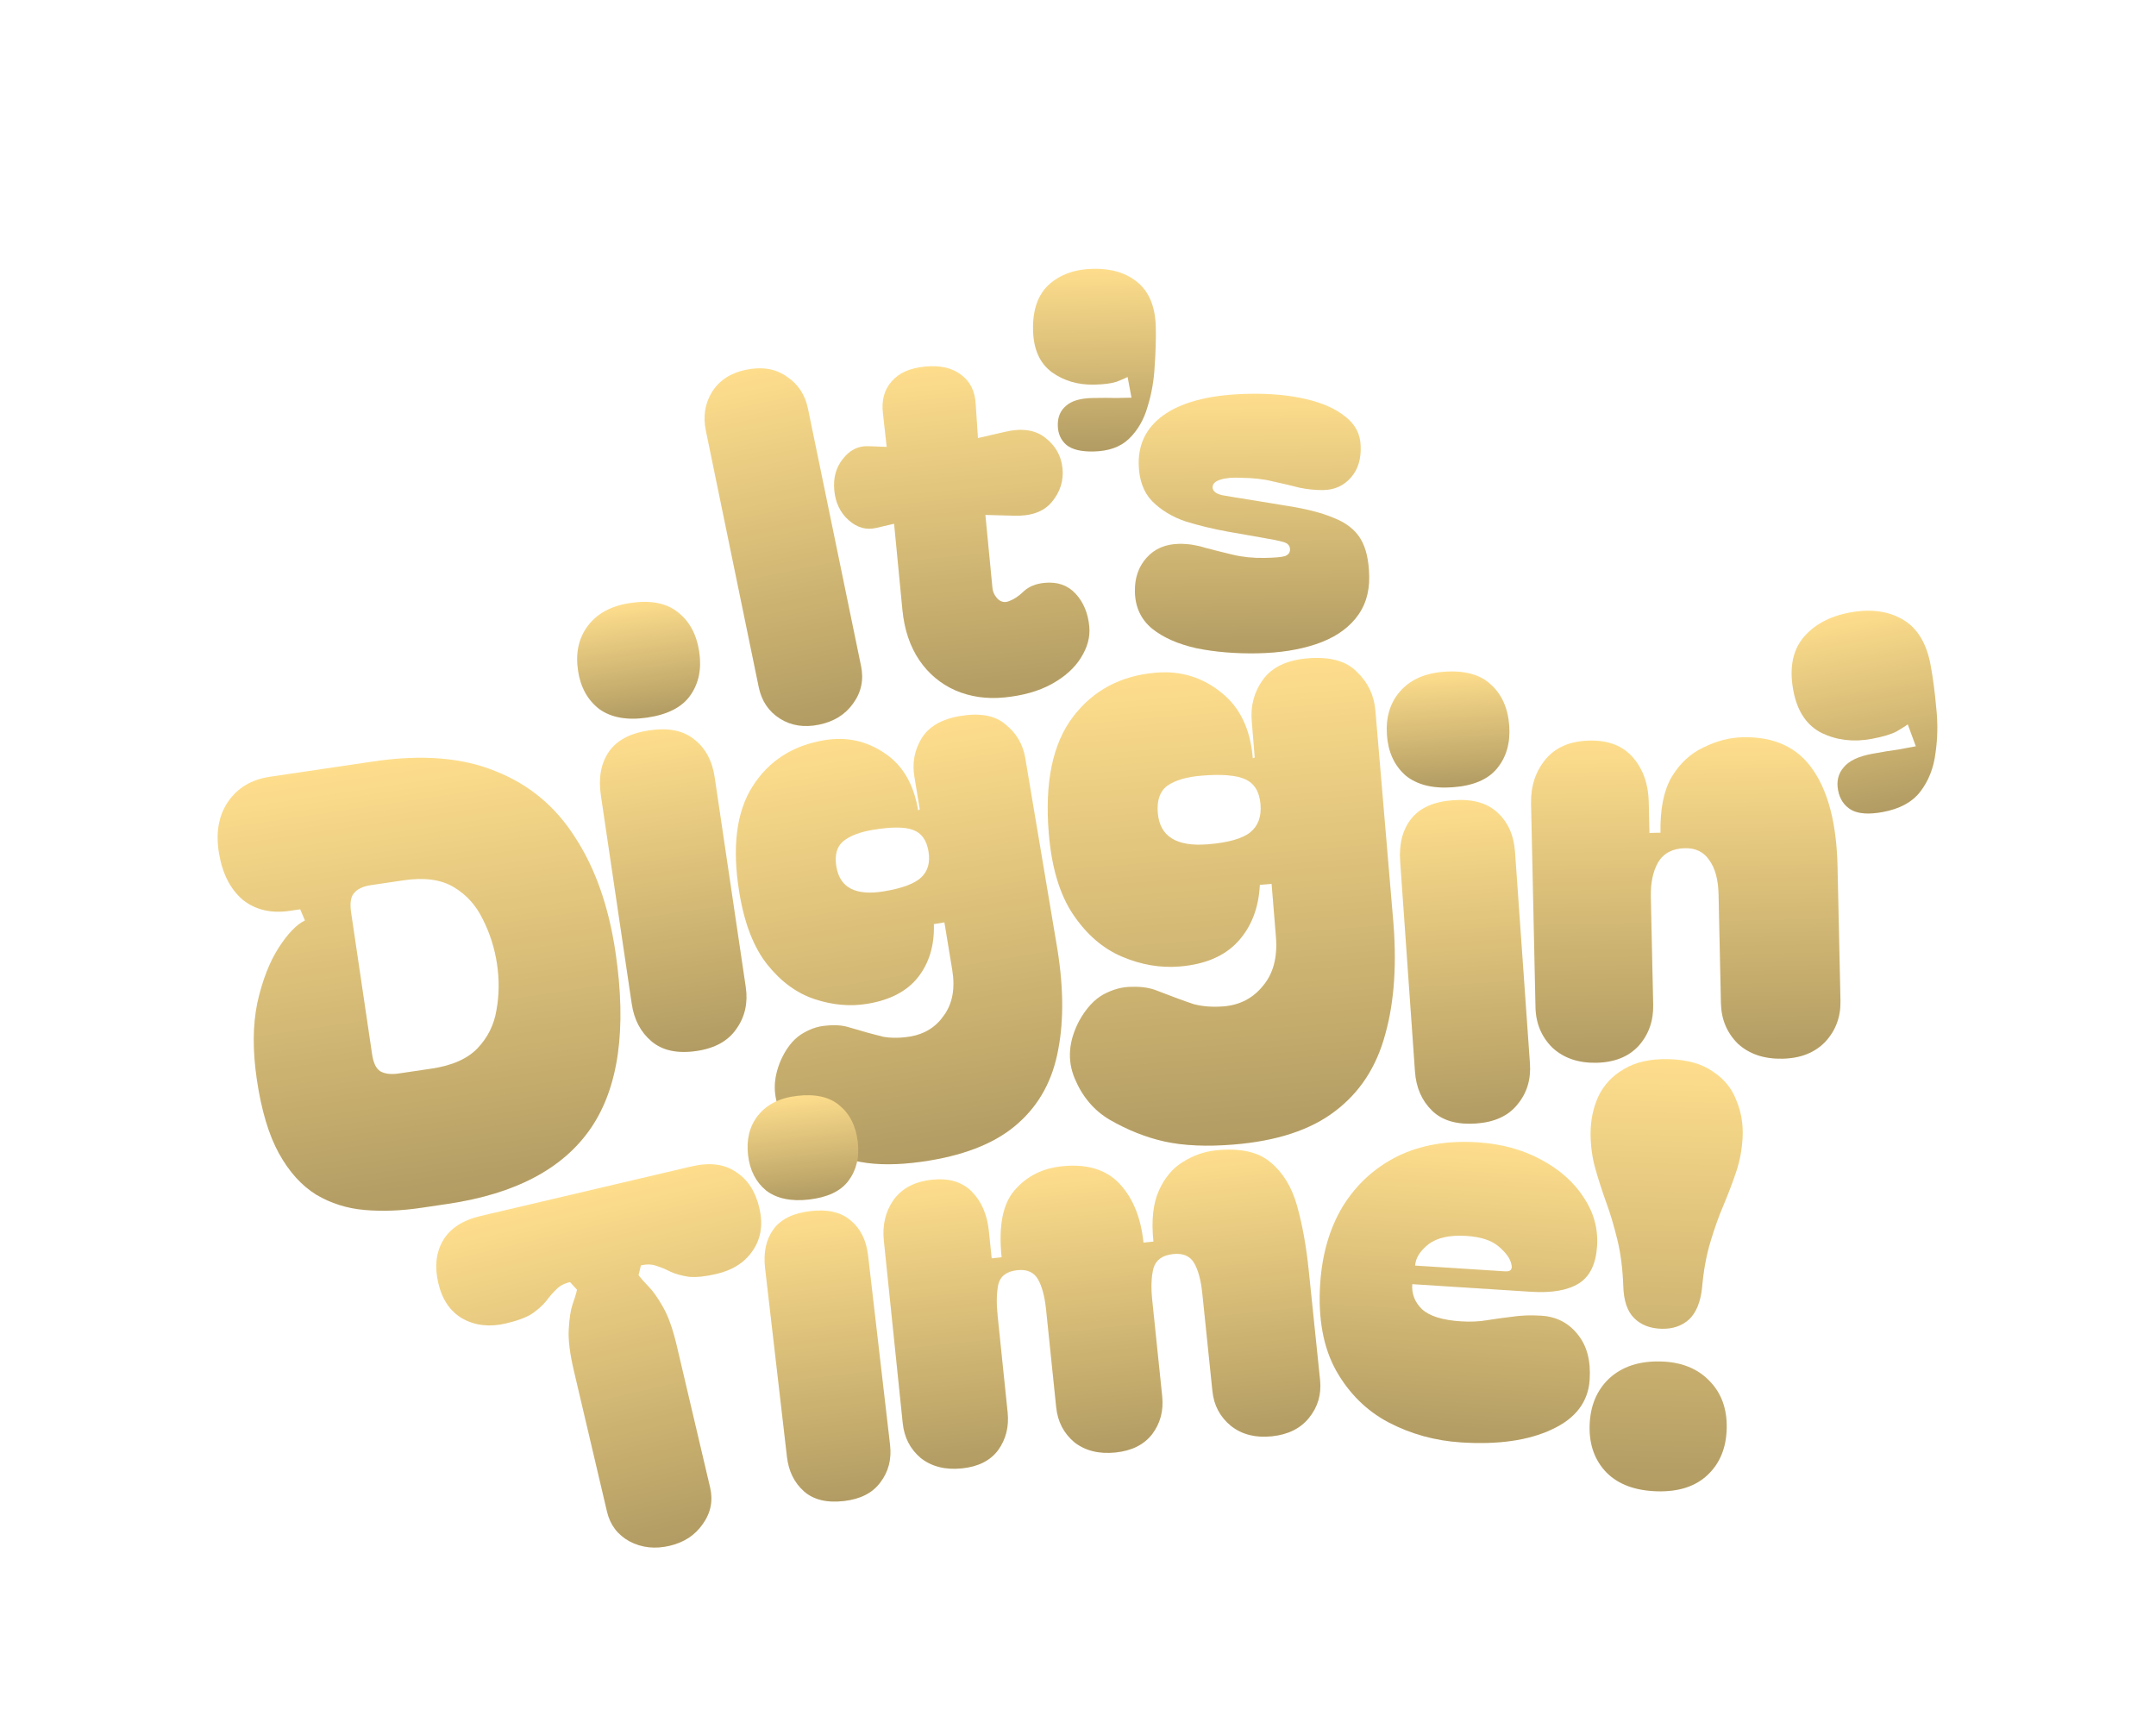 <svg width="784" height="624" viewBox="0 0 784 624" fill="none" xmlns="http://www.w3.org/2000/svg">
<g filter="url(#filter0_ddiii_71_110)">
<path d="M135.856 258.904C153.442 256.302 168.269 257.507 180.336 262.517C192.529 267.358 202.182 275.444 209.294 286.775C216.533 297.936 221.377 311.792 223.825 328.343C227.936 356.125 224.967 377.403 214.922 392.179C204.876 406.954 187.513 416.168 162.834 419.819L153.081 421.262C145.839 422.333 139.006 422.589 132.581 422.029C126.155 421.47 120.294 419.619 114.996 416.477C109.677 413.186 105.163 408.19 101.453 401.491C97.744 394.791 95.059 385.826 93.397 374.595C91.845 364.103 91.904 354.806 93.575 346.706C95.394 338.585 97.959 331.938 101.271 326.766C104.583 321.595 107.789 318.252 110.887 316.736L109.156 312.688L105.388 313.246C98.59 314.252 92.878 312.907 88.254 309.212C83.756 305.347 80.887 299.731 79.646 292.364C78.405 284.997 79.452 278.801 82.786 273.777C86.246 268.584 91.375 265.485 98.173 264.479L135.856 258.904ZM134.813 303.909C132.005 304.325 129.961 305.307 128.68 306.855C127.525 308.234 127.188 310.55 127.669 313.801L135.31 365.449C135.769 368.553 136.751 370.597 138.256 371.582C139.908 372.546 142.138 372.82 144.946 372.405L156.916 370.634C164.453 369.519 170.05 367.029 173.706 363.166C177.363 359.303 179.633 354.739 180.515 349.474C181.523 344.039 181.6 338.44 180.748 332.677C179.895 326.914 178.189 321.503 175.629 316.446C173.216 311.366 169.689 307.433 165.049 304.646C160.408 301.86 154.319 301.023 146.783 302.138L134.813 303.909Z" fill="#FEDE8D"/>
<path d="M135.856 258.904C153.442 256.302 168.269 257.507 180.336 262.517C192.529 267.358 202.182 275.444 209.294 286.775C216.533 297.936 221.377 311.792 223.825 328.343C227.936 356.125 224.967 377.403 214.922 392.179C204.876 406.954 187.513 416.168 162.834 419.819L153.081 421.262C145.839 422.333 139.006 422.589 132.581 422.029C126.155 421.47 120.294 419.619 114.996 416.477C109.677 413.186 105.163 408.19 101.453 401.491C97.744 394.791 95.059 385.826 93.397 374.595C91.845 364.103 91.904 354.806 93.575 346.706C95.394 338.585 97.959 331.938 101.271 326.766C104.583 321.595 107.789 318.252 110.887 316.736L109.156 312.688L105.388 313.246C98.59 314.252 92.878 312.907 88.254 309.212C83.756 305.347 80.887 299.731 79.646 292.364C78.405 284.997 79.452 278.801 82.786 273.777C86.246 268.584 91.375 265.485 98.173 264.479L135.856 258.904ZM134.813 303.909C132.005 304.325 129.961 305.307 128.68 306.855C127.525 308.234 127.188 310.55 127.669 313.801L135.31 365.449C135.769 368.553 136.751 370.597 138.256 371.582C139.908 372.546 142.138 372.82 144.946 372.405L156.916 370.634C164.453 369.519 170.05 367.029 173.706 363.166C177.363 359.303 179.633 354.739 180.515 349.474C181.523 344.039 181.6 338.44 180.748 332.677C179.895 326.914 178.189 321.503 175.629 316.446C173.216 311.366 169.689 307.433 165.049 304.646C160.408 301.86 154.319 301.023 146.783 302.138L134.813 303.909Z" fill="url(#paint0_linear_71_110)" fill-opacity="0.3" style="mix-blend-mode:overlay"/>
<path d="M210.189 225.846C209.248 219.491 210.414 214.109 213.688 209.697C217.087 205.117 222.259 202.312 229.204 201.283C236.593 200.189 242.345 201.3 246.461 204.617C250.724 207.912 253.326 212.737 254.267 219.091C255.187 225.298 254.084 230.596 250.958 234.985C247.959 239.204 242.765 241.861 235.376 242.956C228.135 244.028 222.32 243.002 217.931 239.876C213.667 236.581 211.087 231.904 210.189 225.846Z" fill="#FEDE8D"/>
<path d="M210.189 225.846C209.248 219.491 210.414 214.109 213.688 209.697C217.087 205.117 222.259 202.312 229.204 201.283C236.593 200.189 242.345 201.3 246.461 204.617C250.724 207.912 253.326 212.737 254.267 219.091C255.187 225.298 254.084 230.596 250.958 234.985C247.959 239.204 242.765 241.861 235.376 242.956C228.135 244.028 222.32 243.002 217.931 239.876C213.667 236.581 211.087 231.904 210.189 225.846Z" fill="url(#paint1_linear_71_110)" fill-opacity="0.3" style="mix-blend-mode:overlay"/>
<path d="M253.333 364.205C246.388 365.234 240.931 364.079 236.963 360.74C232.995 357.401 230.585 352.85 229.731 347.087L218.504 271.278C217.563 264.924 218.518 259.648 221.37 255.45C224.221 251.252 229.12 248.639 236.065 247.611C243.011 246.582 248.456 247.663 252.402 250.854C256.496 254.023 258.992 258.637 259.889 264.696L271.182 340.948C272.035 346.711 270.9 351.787 267.774 356.177C264.797 360.544 259.983 363.22 253.333 364.205Z" fill="#FEDE8D"/>
<path d="M253.333 364.205C246.388 365.234 240.931 364.079 236.963 360.74C232.995 357.401 230.585 352.85 229.731 347.087L218.504 271.278C217.563 264.924 218.518 259.648 221.37 255.45C224.221 251.252 229.12 248.639 236.065 247.611C243.011 246.582 248.456 247.663 252.402 250.854C256.496 254.023 258.992 258.637 259.889 264.696L271.182 340.948C272.035 346.711 270.9 351.787 267.774 356.177C264.797 360.544 259.983 363.22 253.333 364.205Z" fill="url(#paint2_linear_71_110)" fill-opacity="0.3" style="mix-blend-mode:overlay"/>
<path d="M349.257 242.371C356.514 241.176 362.025 242.241 365.789 245.567C369.671 248.728 372.023 252.799 372.843 257.779L384.133 324.983C386.713 339.76 386.938 352.658 384.807 363.679C382.819 374.677 378 383.583 370.352 390.397C362.847 397.188 352.051 401.743 337.962 404.064C329.282 405.494 321.729 405.789 315.306 404.947C309.024 404.082 302.792 402.184 296.609 399.256C291.208 396.638 287.008 392.433 284.008 386.642C281.008 380.851 280.984 374.497 283.937 367.579C285.865 363.315 288.278 360.214 291.174 358.275C294.212 356.313 297.249 355.228 300.285 355.02C303.439 354.647 306.248 354.841 308.712 355.605C314.092 357.203 318.228 358.35 321.119 359.043C324.129 359.57 327.412 359.54 330.97 358.954C336.235 358.087 340.342 355.511 343.29 351.225C346.381 346.915 347.375 341.416 346.274 334.728L343.425 317.438L339.583 318.071C339.829 325.777 337.896 332.235 333.784 337.443C329.791 342.486 323.669 345.687 315.415 347.047C309.154 348.078 302.776 347.521 296.284 345.375C289.791 343.228 284.061 339.056 279.094 332.859C274.127 326.661 270.717 317.941 268.865 306.699C266.146 290.191 267.747 277.284 273.668 267.977C279.59 258.671 288.313 253.068 299.84 251.169C307.809 249.856 315.085 251.434 321.668 255.904C328.228 260.232 332.293 267.163 333.864 276.698L334.468 276.378L332.499 264.425C331.679 259.445 332.53 254.846 335.051 250.631C337.691 246.249 342.426 243.496 349.257 242.371ZM317.49 283.779C312.652 284.576 309.01 285.981 306.564 287.991C304.26 289.979 303.448 293.036 304.128 297.163C305.394 304.847 311.15 307.846 321.396 306.158C328.084 305.056 332.628 303.357 335.027 301.062C337.426 298.767 338.297 295.626 337.641 291.642C336.961 287.515 335.069 284.903 331.965 283.807C329.003 282.687 324.178 282.678 317.49 283.779Z" fill="#FEDE8D"/>
<path d="M349.257 242.371C356.514 241.176 362.025 242.241 365.789 245.567C369.671 248.728 372.023 252.799 372.843 257.779L384.133 324.983C386.713 339.76 386.938 352.658 384.807 363.679C382.819 374.677 378 383.583 370.352 390.397C362.847 397.188 352.051 401.743 337.962 404.064C329.282 405.494 321.729 405.789 315.306 404.947C309.024 404.082 302.792 402.184 296.609 399.256C291.208 396.638 287.008 392.433 284.008 386.642C281.008 380.851 280.984 374.497 283.937 367.579C285.865 363.315 288.278 360.214 291.174 358.275C294.212 356.313 297.249 355.228 300.285 355.02C303.439 354.647 306.248 354.841 308.712 355.605C314.092 357.203 318.228 358.35 321.119 359.043C324.129 359.57 327.412 359.54 330.97 358.954C336.235 358.087 340.342 355.511 343.29 351.225C346.381 346.915 347.375 341.416 346.274 334.728L343.425 317.438L339.583 318.071C339.829 325.777 337.896 332.235 333.784 337.443C329.791 342.486 323.669 345.687 315.415 347.047C309.154 348.078 302.776 347.521 296.284 345.375C289.791 343.228 284.061 339.056 279.094 332.859C274.127 326.661 270.717 317.941 268.865 306.699C266.146 290.191 267.747 277.284 273.668 267.977C279.59 258.671 288.313 253.068 299.84 251.169C307.809 249.856 315.085 251.434 321.668 255.904C328.228 260.232 332.293 267.163 333.864 276.698L334.468 276.378L332.499 264.425C331.679 259.445 332.53 254.846 335.051 250.631C337.691 246.249 342.426 243.496 349.257 242.371ZM317.49 283.779C312.652 284.576 309.01 285.981 306.564 287.991C304.26 289.979 303.448 293.036 304.128 297.163C305.394 304.847 311.15 307.846 321.396 306.158C328.084 305.056 332.628 303.357 335.027 301.062C337.426 298.767 338.297 295.626 337.641 291.642C336.961 287.515 335.069 284.903 331.965 283.807C329.003 282.687 324.178 282.678 317.49 283.779Z" fill="url(#paint3_linear_71_110)" fill-opacity="0.3" style="mix-blend-mode:overlay"/>
<path d="M475.599 221.405C483.69 220.745 489.656 222.415 493.495 226.413C497.48 230.241 499.699 234.93 500.152 240.482L506.503 315.423C508.007 331.909 507.089 346.117 503.75 358.048C500.57 369.965 494.466 379.326 485.439 386.131C476.57 392.922 464.283 396.958 448.577 398.239C438.9 399.028 430.567 398.67 423.577 397.164C416.746 395.645 410.061 392.995 403.525 389.216C397.821 385.849 393.58 380.845 390.803 374.205C388.026 367.564 388.574 360.572 392.446 353.229C394.953 348.713 397.886 345.519 401.247 343.648C404.766 341.764 408.205 340.846 411.563 340.892C415.065 340.766 418.138 341.233 420.779 342.296C426.552 344.54 430.997 346.173 434.114 347.197C437.378 348.048 440.993 348.313 444.959 347.99C450.829 347.511 455.578 345.047 459.208 340.599C462.997 336.138 464.587 330.179 463.979 322.723L462.407 303.448L458.124 303.797C457.699 312.296 454.99 319.224 449.997 324.582C445.15 329.768 438.126 332.736 428.924 333.486C421.944 334.055 414.98 332.867 408.032 329.92C401.085 326.974 395.159 321.867 390.255 314.602C385.35 307.336 382.387 297.437 381.365 284.904C379.865 266.501 382.791 252.449 390.145 242.746C397.498 233.044 407.6 227.668 420.45 226.62C429.334 225.896 437.194 228.29 444.032 233.801C450.856 239.153 454.702 247.143 455.569 257.772L456.263 257.477L455.176 244.15C454.724 238.598 456.075 233.617 459.228 229.208C462.528 224.627 467.985 222.026 475.599 221.405ZM436.92 264.084C431.526 264.524 427.393 265.739 424.521 267.73C421.807 269.708 420.638 272.998 421.013 277.599C421.712 286.165 427.773 289.983 439.195 289.051C446.65 288.443 451.802 286.985 454.648 284.678C457.494 282.369 458.737 278.994 458.375 274.552C457.999 269.951 456.154 266.907 452.839 265.421C449.682 263.922 444.376 263.476 436.92 264.084Z" fill="#FEDE8D"/>
<path d="M475.599 221.405C483.69 220.745 489.656 222.415 493.495 226.413C497.48 230.241 499.699 234.93 500.152 240.482L506.503 315.423C508.007 331.909 507.089 346.117 503.75 358.048C500.57 369.965 494.466 379.326 485.439 386.131C476.57 392.922 464.283 396.958 448.577 398.239C438.9 399.028 430.567 398.67 423.577 397.164C416.746 395.645 410.061 392.995 403.525 389.216C397.821 385.849 393.58 380.845 390.803 374.205C388.026 367.564 388.574 360.572 392.446 353.229C394.953 348.713 397.886 345.519 401.247 343.648C404.766 341.764 408.205 340.846 411.563 340.892C415.065 340.766 418.138 341.233 420.779 342.296C426.552 344.54 430.997 346.173 434.114 347.197C437.378 348.048 440.993 348.313 444.959 347.99C450.829 347.511 455.578 345.047 459.208 340.599C462.997 336.138 464.587 330.179 463.979 322.723L462.407 303.448L458.124 303.797C457.699 312.296 454.99 319.224 449.997 324.582C445.15 329.768 438.126 332.736 428.924 333.486C421.944 334.055 414.98 332.867 408.032 329.92C401.085 326.974 395.159 321.867 390.255 314.602C385.35 307.336 382.387 297.437 381.365 284.904C379.865 266.501 382.791 252.449 390.145 242.746C397.498 233.044 407.6 227.668 420.45 226.62C429.334 225.896 437.194 228.29 444.032 233.801C450.856 239.153 454.702 247.143 455.569 257.772L456.263 257.477L455.176 244.15C454.724 238.598 456.075 233.617 459.228 229.208C462.528 224.627 467.985 222.026 475.599 221.405ZM436.92 264.084C431.526 264.524 427.393 265.739 424.521 267.73C421.807 269.708 420.638 272.998 421.013 277.599C421.712 286.165 427.773 289.983 439.195 289.051C446.65 288.443 451.802 286.985 454.648 284.678C457.494 282.369 458.737 278.994 458.375 274.552C457.999 269.951 456.154 266.907 452.839 265.421C449.682 263.922 444.376 263.476 436.92 264.084Z" fill="url(#paint4_linear_71_110)" fill-opacity="0.3" style="mix-blend-mode:overlay"/>
<path d="M504.345 249.322C503.893 242.914 505.468 237.637 509.07 233.489C512.81 229.182 518.182 226.782 525.185 226.288C532.636 225.763 538.286 227.312 542.136 230.935C546.134 234.546 548.359 239.556 548.811 245.964C549.252 252.223 547.746 257.421 544.294 261.558C540.98 265.535 535.597 267.786 528.147 268.311C520.845 268.826 515.125 267.357 510.988 263.905C506.99 260.293 504.775 255.432 504.345 249.322Z" fill="#FEDE8D"/>
<path d="M504.345 249.322C503.893 242.914 505.468 237.637 509.07 233.489C512.81 229.182 518.182 226.782 525.185 226.288C532.636 225.763 538.286 227.312 542.136 230.935C546.134 234.546 548.359 239.556 548.811 245.964C549.252 252.223 547.746 257.421 544.294 261.558C540.98 265.535 535.597 267.786 528.147 268.311C520.845 268.826 515.125 267.357 510.988 263.905C506.99 260.293 504.775 255.432 504.345 249.322Z" fill="url(#paint5_linear_71_110)" fill-opacity="0.3" style="mix-blend-mode:overlay"/>
<path d="M536.763 390.58C529.759 391.074 524.407 389.504 520.706 385.871C517.006 382.238 514.951 377.516 514.541 371.704L509.154 295.258C508.703 288.85 510.059 283.663 513.224 279.696C516.389 275.729 521.474 273.499 528.477 273.005C535.481 272.512 540.828 274.007 544.518 277.491C548.357 280.964 550.492 285.756 550.922 291.866L556.341 368.759C556.75 374.57 555.229 379.545 551.776 383.681C548.473 387.808 543.469 390.107 536.763 390.58Z" fill="#FEDE8D"/>
<path d="M536.763 390.58C529.759 391.074 524.407 389.504 520.706 385.871C517.006 382.238 514.951 377.516 514.541 371.704L509.154 295.258C508.703 288.85 510.059 283.663 513.224 279.696C516.389 275.729 521.474 273.499 528.477 273.005C535.481 272.512 540.828 274.007 544.518 277.491C548.357 280.964 550.492 285.756 550.922 291.866L556.341 368.759C556.75 374.57 555.229 379.545 551.776 383.681C548.473 387.808 543.469 390.107 536.763 390.58Z" fill="url(#paint6_linear_71_110)" fill-opacity="0.3" style="mix-blend-mode:overlay"/>
<path d="M580.547 368.493C573.976 368.637 568.632 366.811 564.514 363.016C560.543 359.068 558.494 354.182 558.367 348.357L556.749 274.204C556.612 267.931 558.363 262.589 562.002 258.176C565.641 253.763 570.971 251.48 577.99 251.327C584.86 251.177 590.135 253.229 593.814 257.482C597.493 261.735 599.404 267.147 599.548 273.718L599.792 284.92L603.824 284.832C603.639 276.319 604.985 269.565 607.865 264.571C610.894 259.574 614.775 255.978 619.509 253.783C624.239 251.439 628.994 250.214 633.773 250.11C645.273 249.859 653.803 253.856 659.362 262.103C664.918 270.2 667.862 281.865 668.194 297.099L669.26 345.937C669.387 351.762 667.553 356.733 663.758 360.85C659.96 364.818 654.775 366.873 648.204 367.017C641.483 367.163 636.064 365.339 631.946 361.544C627.975 357.596 625.926 352.71 625.799 346.885L624.934 307.233C624.816 301.856 623.68 297.697 621.523 294.756C619.517 291.811 616.572 290.381 612.689 290.466C608.208 290.563 604.958 292.278 602.939 295.609C601.069 298.937 600.19 303.141 600.3 308.218L601.156 347.423C601.283 353.248 599.524 358.217 595.878 362.331C592.229 366.296 587.119 368.35 580.547 368.493Z" fill="#FEDE8D"/>
<path d="M580.547 368.493C573.976 368.637 568.632 366.811 564.514 363.016C560.543 359.068 558.494 354.182 558.367 348.357L556.749 274.204C556.612 267.931 558.363 262.589 562.002 258.176C565.641 253.763 570.971 251.48 577.99 251.327C584.86 251.177 590.135 253.229 593.814 257.482C597.493 261.735 599.404 267.147 599.548 273.718L599.792 284.92L603.824 284.832C603.639 276.319 604.985 269.565 607.865 264.571C610.894 259.574 614.775 255.978 619.509 253.783C624.239 251.439 628.994 250.214 633.773 250.11C645.273 249.859 653.803 253.856 659.362 262.103C664.918 270.2 667.862 281.865 668.194 297.099L669.26 345.937C669.387 351.762 667.553 356.733 663.758 360.85C659.96 364.818 654.775 366.873 648.204 367.017C641.483 367.163 636.064 365.339 631.946 361.544C627.975 357.596 625.926 352.71 625.799 346.885L624.934 307.233C624.816 301.856 623.68 297.697 621.523 294.756C619.517 291.811 616.572 290.381 612.689 290.466C608.208 290.563 604.958 292.278 602.939 295.609C601.069 298.937 600.19 303.141 600.3 308.218L601.156 347.423C601.283 353.248 599.524 358.217 595.878 362.331C592.229 366.296 587.119 368.35 580.547 368.493Z" fill="url(#paint7_linear_71_110)" fill-opacity="0.3" style="mix-blend-mode:overlay"/>
<path d="M668.392 269.37C667.789 266.105 668.459 263.347 670.403 261.097C672.322 258.716 675.765 257.067 680.731 256.15C684.354 255.481 687.654 254.939 690.631 254.524C693.717 253.954 695.731 253.582 696.67 253.409L693.741 245.439C693.008 245.98 691.641 246.841 689.638 248.021C687.611 249.071 684.585 249.967 680.559 250.711C673.983 251.925 667.953 251.215 662.471 248.58C656.964 245.815 653.511 240.644 652.112 233.067C650.64 225.099 651.824 218.734 655.663 213.972C659.637 209.186 665.314 206.111 672.695 204.748C680.211 203.36 686.612 204.204 691.898 207.281C697.185 210.357 700.564 215.879 702.036 223.848C702.904 228.55 703.589 233.76 704.089 239.476C704.7 245.037 704.603 250.526 703.799 255.942C703.13 261.334 701.285 265.998 698.264 269.933C695.354 273.712 690.812 276.172 684.639 277.312C679.673 278.229 675.881 277.984 673.261 276.576C670.618 275.038 668.995 272.636 668.392 269.37Z" fill="#FEDE8D"/>
<path d="M668.392 269.37C667.789 266.105 668.459 263.347 670.403 261.097C672.322 258.716 675.765 257.067 680.731 256.15C684.354 255.481 687.654 254.939 690.631 254.524C693.717 253.954 695.731 253.582 696.67 253.409L693.741 245.439C693.008 245.98 691.641 246.841 689.638 248.021C687.611 249.071 684.585 249.967 680.559 250.711C673.983 251.925 667.953 251.215 662.471 248.58C656.964 245.815 653.511 240.644 652.112 233.067C650.64 225.099 651.824 218.734 655.663 213.972C659.637 209.186 665.314 206.111 672.695 204.748C680.211 203.36 686.612 204.204 691.898 207.281C697.185 210.357 700.564 215.879 702.036 223.848C702.904 228.55 703.589 233.76 704.089 239.476C704.7 245.037 704.603 250.526 703.799 255.942C703.13 261.334 701.285 265.998 698.264 269.933C695.354 273.712 690.812 276.172 684.639 277.312C679.673 278.229 675.881 277.984 673.261 276.576C670.618 275.038 668.995 272.636 668.392 269.37Z" fill="url(#paint8_linear_71_110)" fill-opacity="0.3" style="mix-blend-mode:overlay"/>
<path d="M184.015 463.289C178.093 464.681 172.834 464.105 168.236 461.561C163.757 458.99 160.808 454.684 159.388 448.644C157.996 442.722 158.54 437.595 161.021 433.262C163.593 428.783 168.195 425.764 174.827 424.205L251.396 406.205C258.028 404.645 263.434 405.312 267.613 408.204C271.883 410.949 274.714 415.283 276.106 421.205C277.526 427.245 276.745 432.428 273.762 436.754C270.898 441.051 266.505 443.896 260.584 445.288C256.557 446.235 253.202 446.586 250.52 446.342C247.929 445.951 245.724 445.345 243.906 444.522C242.06 443.581 240.329 442.864 238.713 442.369C237.069 441.755 235.181 441.699 233.049 442.2L232.202 445.774C232.926 446.729 234.117 448.073 235.775 449.808C237.405 451.425 239.184 453.944 241.113 457.364C243.015 460.667 244.689 465.398 246.137 471.556L258.207 522.898C259.348 527.754 258.459 532.212 255.539 536.273C252.738 540.306 248.732 542.935 243.521 544.16C238.191 545.413 233.315 544.872 228.891 542.538C224.587 540.175 221.863 536.566 220.722 531.71L208.652 480.368C207.204 474.21 206.596 469.229 206.826 465.425C207.029 461.503 207.5 458.455 208.239 456.282C209.068 453.962 209.595 452.214 209.818 451.036L207.29 448.256C205.158 448.757 203.492 449.649 202.294 450.93C201.068 452.093 199.838 453.507 198.604 455.172C197.343 456.718 195.64 458.244 193.494 459.748C191.32 461.134 188.16 462.314 184.015 463.289Z" fill="#FEDE8D"/>
<path d="M184.015 463.289C178.093 464.681 172.834 464.105 168.236 461.561C163.757 458.99 160.808 454.684 159.388 448.644C157.996 442.722 158.54 437.595 161.021 433.262C163.593 428.783 168.195 425.764 174.827 424.205L251.396 406.205C258.028 404.645 263.434 405.312 267.613 408.204C271.883 410.949 274.714 415.283 276.106 421.205C277.526 427.245 276.745 432.428 273.762 436.754C270.898 441.051 266.505 443.896 260.584 445.288C256.557 446.235 253.202 446.586 250.52 446.342C247.929 445.951 245.724 445.345 243.906 444.522C242.06 443.581 240.329 442.864 238.713 442.369C237.069 441.755 235.181 441.699 233.049 442.2L232.202 445.774C232.926 446.729 234.117 448.073 235.775 449.808C237.405 451.425 239.184 453.944 241.113 457.364C243.015 460.667 244.689 465.398 246.137 471.556L258.207 522.898C259.348 527.754 258.459 532.212 255.539 536.273C252.738 540.306 248.732 542.935 243.521 544.16C238.191 545.413 233.315 544.872 228.891 542.538C224.587 540.175 221.863 536.566 220.722 531.71L208.652 480.368C207.204 474.21 206.596 469.229 206.826 465.425C207.029 461.503 207.5 458.455 208.239 456.282C209.068 453.962 209.595 452.214 209.818 451.036L207.29 448.256C205.158 448.757 203.492 449.649 202.294 450.93C201.068 452.093 199.838 453.507 198.604 455.172C197.343 456.718 195.64 458.244 193.494 459.748C191.32 461.134 188.16 462.314 184.015 463.289Z" fill="url(#paint9_linear_71_110)" fill-opacity="0.3" style="mix-blend-mode:overlay"/>
<path d="M272.028 402.108C271.362 396.362 272.565 391.549 275.637 387.672C278.827 383.645 283.563 381.268 289.844 380.54C296.526 379.765 301.672 380.929 305.283 384.032C309.026 387.12 311.231 391.537 311.898 397.283C312.548 402.896 311.404 407.634 308.466 411.496C305.646 415.209 300.895 417.452 294.213 418.227C287.664 418.986 282.459 417.897 278.597 414.958C274.853 411.871 272.663 407.588 272.028 402.108Z" fill="#FEDE8D"/>
<path d="M272.028 402.108C271.362 396.362 272.565 391.549 275.637 387.672C278.827 383.645 283.563 381.268 289.844 380.54C296.526 379.765 301.672 380.929 305.283 384.032C309.026 387.12 311.231 391.537 311.898 397.283C312.548 402.896 311.404 407.634 308.466 411.496C305.646 415.209 300.895 417.452 294.213 418.227C287.664 418.986 282.459 417.897 278.597 414.958C274.853 411.871 272.663 407.588 272.028 402.108Z" fill="url(#paint10_linear_71_110)" fill-opacity="0.3" style="mix-blend-mode:overlay"/>
<path d="M306.924 527.881C300.643 528.61 295.764 527.414 292.287 524.296C288.811 521.178 286.77 517.012 286.166 511.8L278.219 443.241C277.553 437.495 278.563 432.773 281.249 429.075C283.936 425.378 288.419 423.165 294.701 422.437C300.982 421.709 305.853 422.837 309.314 425.822C312.909 428.791 315.024 433.015 315.659 438.495L323.653 507.455C324.257 512.667 323.09 517.204 320.152 521.066C317.347 524.912 312.938 527.184 306.924 527.881Z" fill="#FEDE8D"/>
<path d="M306.924 527.881C300.643 528.61 295.764 527.414 292.287 524.296C288.811 521.178 286.77 517.012 286.166 511.8L278.219 443.241C277.553 437.495 278.563 432.773 281.249 429.075C283.936 425.378 288.419 423.165 294.701 422.437C300.982 421.709 305.853 422.837 309.314 425.822C312.909 428.791 315.024 433.015 315.659 438.495L323.653 507.455C324.257 512.667 323.09 517.204 320.152 521.066C317.347 524.912 312.938 527.184 306.924 527.881Z" fill="url(#paint11_linear_71_110)" fill-opacity="0.3" style="mix-blend-mode:overlay"/>
<path d="M349.852 516.003C343.83 516.626 338.833 515.385 334.859 512.279C331.006 509.026 328.809 504.79 328.269 499.571L321.394 433.127C320.812 427.507 321.993 422.583 324.937 418.356C328.015 414.115 332.699 411.669 338.988 411.018C345.144 410.381 349.962 411.844 353.442 415.406C356.921 418.968 358.965 423.694 359.575 429.582L360.613 439.619L364.227 439.245C363.05 427.87 364.641 419.725 369.002 414.81C373.349 409.762 379.069 406.87 386.161 406.136C395.261 405.195 402.243 407.313 407.107 412.49C411.971 417.667 414.874 424.806 415.816 433.906L419.429 433.532C418.64 425.904 419.288 419.751 421.373 415.071C423.459 410.392 426.345 406.915 430.032 404.64C433.839 402.217 437.884 400.784 442.166 400.341C450.865 399.441 457.436 400.857 461.88 404.59C466.458 408.31 469.709 413.586 471.634 420.42C473.558 427.255 474.971 435.021 475.871 443.72L480.025 483.867C480.565 489.086 479.216 493.689 475.976 497.676C472.857 501.516 468.353 503.74 462.465 504.349C456.577 504.959 451.646 503.71 447.673 500.605C443.685 497.366 441.422 493.136 440.882 487.917L437.205 452.387C436.707 447.569 435.717 443.885 434.235 441.333C432.754 438.781 430.207 437.692 426.593 438.066C422.712 438.468 420.322 440.203 419.422 443.271C418.656 446.326 418.509 450.129 418.98 454.679L422.615 489.808C423.155 495.027 421.939 499.616 418.967 503.575C415.982 507.401 411.545 509.618 405.657 510.228C399.635 510.851 394.637 509.61 390.664 506.504C386.81 503.251 384.614 499.015 384.074 493.796L380.397 458.266C379.898 453.448 378.908 449.763 377.427 447.211C375.946 444.66 373.465 443.564 369.986 443.924C366.105 444.325 363.782 446.054 363.016 449.109C362.384 452.15 362.303 455.945 362.774 460.495L366.409 495.624C366.949 500.843 365.8 505.425 362.962 509.371C360.111 513.183 355.741 515.393 349.852 516.003Z" fill="#FEDE8D"/>
<path d="M349.852 516.003C343.83 516.626 338.833 515.385 334.859 512.279C331.006 509.026 328.809 504.79 328.269 499.571L321.394 433.127C320.812 427.507 321.993 422.583 324.937 418.356C328.015 414.115 332.699 411.669 338.988 411.018C345.144 410.381 349.962 411.844 353.442 415.406C356.921 418.968 358.965 423.694 359.575 429.582L360.613 439.619L364.227 439.245C363.05 427.87 364.641 419.725 369.002 414.81C373.349 409.762 379.069 406.87 386.161 406.136C395.261 405.195 402.243 407.313 407.107 412.49C411.971 417.667 414.874 424.806 415.816 433.906L419.429 433.532C418.64 425.904 419.288 419.751 421.373 415.071C423.459 410.392 426.345 406.915 430.032 404.64C433.839 402.217 437.884 400.784 442.166 400.341C450.865 399.441 457.436 400.857 461.88 404.59C466.458 408.31 469.709 413.586 471.634 420.42C473.558 427.255 474.971 435.021 475.871 443.72L480.025 483.867C480.565 489.086 479.216 493.689 475.976 497.676C472.857 501.516 468.353 503.74 462.465 504.349C456.577 504.959 451.646 503.71 447.673 500.605C443.685 497.366 441.422 493.136 440.882 487.917L437.205 452.387C436.707 447.569 435.717 443.885 434.235 441.333C432.754 438.781 430.207 437.692 426.593 438.066C422.712 438.468 420.322 440.203 419.422 443.271C418.656 446.326 418.509 450.129 418.98 454.679L422.615 489.808C423.155 495.027 421.939 499.616 418.967 503.575C415.982 507.401 411.545 509.618 405.657 510.228C399.635 510.851 394.637 509.61 390.664 506.504C386.81 503.251 384.614 499.015 384.074 493.796L380.397 458.266C379.898 453.448 378.908 449.763 377.427 447.211C375.946 444.66 373.465 443.564 369.986 443.924C366.105 444.325 363.782 446.054 363.016 449.109C362.384 452.15 362.303 455.945 362.774 460.495L366.409 495.624C366.949 500.843 365.8 505.425 362.962 509.371C360.111 513.183 355.741 515.393 349.852 516.003Z" fill="url(#paint12_linear_71_110)" fill-opacity="0.3" style="mix-blend-mode:overlay"/>
<path d="M537.301 397.425C545.944 397.979 553.595 400.054 560.253 403.649C567.047 407.253 572.262 411.858 575.898 417.464C579.543 422.932 581.163 428.822 580.759 435.133C580.337 441.718 578.118 446.259 574.101 448.757C570.083 451.255 564.301 452.263 556.755 451.779L513.538 449.01C513.309 452.577 514.492 455.615 517.086 458.123C519.818 460.64 524.545 462.114 531.268 462.545C534.698 462.764 537.876 462.623 540.801 462.122C543.863 461.629 546.921 461.206 549.974 460.851C553.174 460.367 556.695 460.248 560.536 460.494C566.024 460.846 570.424 463.125 573.736 467.333C577.057 471.403 578.498 476.868 578.059 483.728C577.54 491.822 572.951 497.866 564.291 501.857C555.769 505.857 544.785 507.426 531.34 506.564C521.873 505.957 513.074 503.534 504.942 499.294C496.948 495.062 490.599 488.8 485.895 480.508C481.201 472.079 479.257 461.553 480.066 448.931C480.76 438.093 483.498 428.694 488.278 420.734C493.196 412.784 499.784 406.731 508.041 402.576C516.434 398.43 526.188 396.713 537.301 397.425ZM533.259 431.469C527.222 431.082 522.612 432.096 519.426 434.509C516.378 436.931 514.766 439.514 514.59 442.258L547.312 444.355C549.37 444.486 550.117 443.57 549.554 441.606C549.129 439.65 547.61 437.555 544.998 435.321C542.386 433.087 538.473 431.803 533.259 431.469Z" fill="#FEDE8D"/>
<path d="M537.301 397.425C545.944 397.979 553.595 400.054 560.253 403.649C567.047 407.253 572.262 411.858 575.898 417.464C579.543 422.932 581.163 428.822 580.759 435.133C580.337 441.718 578.118 446.259 574.101 448.757C570.083 451.255 564.301 452.263 556.755 451.779L513.538 449.01C513.309 452.577 514.492 455.615 517.086 458.123C519.818 460.64 524.545 462.114 531.268 462.545C534.698 462.764 537.876 462.623 540.801 462.122C543.863 461.629 546.921 461.206 549.974 460.851C553.174 460.367 556.695 460.248 560.536 460.494C566.024 460.846 570.424 463.125 573.736 467.333C577.057 471.403 578.498 476.868 578.059 483.728C577.54 491.822 572.951 497.866 564.291 501.857C555.769 505.857 544.785 507.426 531.34 506.564C521.873 505.957 513.074 503.534 504.942 499.294C496.948 495.062 490.599 488.8 485.895 480.508C481.201 472.079 479.257 461.553 480.066 448.931C480.76 438.093 483.498 428.694 488.278 420.734C493.196 412.784 499.784 406.731 508.041 402.576C516.434 398.43 526.188 396.713 537.301 397.425ZM533.259 431.469C527.222 431.082 522.612 432.096 519.426 434.509C516.378 436.931 514.766 439.514 514.59 442.258L547.312 444.355C549.37 444.486 550.117 443.57 549.554 441.606C549.129 439.65 547.61 437.555 544.998 435.321C542.386 433.087 538.473 431.803 533.259 431.469Z" fill="url(#paint13_linear_71_110)" fill-opacity="0.3" style="mix-blend-mode:overlay"/>
<path d="M297.834 245.537C292.427 246.652 287.68 245.915 283.593 243.327C279.506 240.738 276.941 236.917 275.899 231.863L256.673 138.595C255.606 133.424 256.355 128.735 258.92 124.531C261.601 120.302 265.704 117.618 271.229 116.479C277.106 115.268 282.053 116.086 286.071 118.934C290.182 121.64 292.759 125.52 293.801 130.574L313.1 224.194C314.142 229.248 313.181 233.796 310.215 237.838C307.368 241.856 303.24 244.423 297.834 245.537Z" fill="#FEDE8D"/>
<path d="M297.834 245.537C292.427 246.652 287.68 245.915 283.593 243.327C279.506 240.738 276.941 236.917 275.899 231.863L256.673 138.595C255.606 133.424 256.355 128.735 258.92 124.531C261.601 120.302 265.704 117.618 271.229 116.479C277.106 115.268 282.053 116.086 286.071 118.934C290.182 121.64 292.759 125.52 293.801 130.574L313.1 224.194C314.142 229.248 313.181 233.796 310.215 237.838C307.368 241.856 303.24 244.423 297.834 245.537Z" fill="url(#paint14_linear_71_110)" fill-opacity="0.3" style="mix-blend-mode:overlay"/>
<path d="M365.094 235.65C358.72 236.266 352.81 235.398 347.364 233.049C342.038 230.687 337.68 227.034 334.29 222.089C330.888 217.026 328.843 210.933 328.155 203.81L325.129 172.47L318.541 174.005C314.979 174.828 311.672 173.889 308.62 171.189C305.567 168.488 303.823 164.882 303.388 160.371C302.952 155.86 303.98 152.046 306.471 148.93C308.95 145.695 312.016 144.141 315.67 144.268L322.43 144.514L321.081 132.422C320.502 127.686 321.524 123.813 324.146 120.804C326.758 117.676 330.829 115.845 336.361 115.311C341.893 114.777 346.299 115.789 349.581 118.348C352.851 120.788 354.595 124.394 354.813 129.166L355.621 141.309L365.061 139.139C371.463 137.563 376.509 138.274 380.197 141.273C383.873 144.153 385.929 147.848 386.365 152.359C386.801 156.871 385.495 160.951 382.449 164.6C379.511 168.118 374.876 169.764 368.542 169.537L358.32 169.266L360.882 195.798C361.031 197.341 361.71 198.713 362.918 199.915C364.115 200.997 365.472 201.226 366.99 200.6C368.748 199.951 370.514 198.762 372.289 197.033C374.185 195.292 376.696 194.271 379.823 193.969C384.513 193.516 388.281 194.83 391.127 197.91C393.973 200.99 395.632 204.964 396.101 209.831C396.468 213.63 395.441 217.443 393.019 221.272C390.705 224.97 387.187 228.125 382.462 230.738C377.738 233.351 371.949 234.988 365.094 235.65Z" fill="#FEDE8D"/>
<path d="M365.094 235.65C358.72 236.266 352.81 235.398 347.364 233.049C342.038 230.687 337.68 227.034 334.29 222.089C330.888 217.026 328.843 210.933 328.155 203.81L325.129 172.47L318.541 174.005C314.979 174.828 311.672 173.889 308.62 171.189C305.567 168.488 303.823 164.882 303.388 160.371C302.952 155.86 303.98 152.046 306.471 148.93C308.95 145.695 312.016 144.141 315.67 144.268L322.43 144.514L321.081 132.422C320.502 127.686 321.524 123.813 324.146 120.804C326.758 117.676 330.829 115.845 336.361 115.311C341.893 114.777 346.299 115.789 349.581 118.348C352.851 120.788 354.595 124.394 354.813 129.166L355.621 141.309L365.061 139.139C371.463 137.563 376.509 138.274 380.197 141.273C383.873 144.153 385.929 147.848 386.365 152.359C386.801 156.871 385.495 160.951 382.449 164.6C379.511 168.118 374.876 169.764 368.542 169.537L358.32 169.266L360.882 195.798C361.031 197.341 361.71 198.713 362.918 199.915C364.115 200.997 365.472 201.226 366.99 200.6C368.748 199.951 370.514 198.762 372.289 197.033C374.185 195.292 376.696 194.271 379.823 193.969C384.513 193.516 388.281 194.83 391.127 197.91C393.973 200.99 395.632 204.964 396.101 209.831C396.468 213.63 395.441 217.443 393.019 221.272C390.705 224.97 387.187 228.125 382.462 230.738C377.738 233.351 371.949 234.988 365.094 235.65Z" fill="url(#paint15_linear_71_110)" fill-opacity="0.3" style="mix-blend-mode:overlay"/>
<path d="M384.66 136.734C384.598 133.734 385.569 131.373 387.574 129.651C389.576 127.809 392.797 126.841 397.236 126.749C400.476 126.682 403.417 126.68 406.059 126.746C408.819 126.688 410.618 126.651 411.458 126.633L410.041 119.1C409.329 119.475 408.02 120.043 406.115 120.803C404.208 121.442 401.455 121.8 397.855 121.875C391.976 121.997 386.843 120.483 382.456 117.334C378.067 114.064 375.799 108.95 375.655 101.991C375.502 94.671 377.428 89.17 381.433 85.485C385.558 81.798 390.919 79.886 397.519 79.749C404.238 79.609 409.674 81.296 413.829 84.811C417.983 88.326 420.137 93.743 420.289 101.062C420.379 105.381 420.237 110.125 419.865 115.295C419.61 120.342 418.751 125.221 417.289 129.933C415.946 134.642 413.686 138.53 410.509 141.597C407.45 144.542 403.16 146.072 397.641 146.187C393.201 146.279 389.944 145.506 387.87 143.869C385.792 142.112 384.723 139.733 384.66 136.734Z" fill="#FEDE8D"/>
<path d="M384.66 136.734C384.598 133.734 385.569 131.373 387.574 129.651C389.576 127.809 392.797 126.841 397.236 126.749C400.476 126.682 403.417 126.68 406.059 126.746C408.819 126.688 410.618 126.651 411.458 126.633L410.041 119.1C409.329 119.475 408.02 120.043 406.115 120.803C404.208 121.442 401.455 121.8 397.855 121.875C391.976 121.997 386.843 120.483 382.456 117.334C378.067 114.064 375.799 108.95 375.655 101.991C375.502 94.671 377.428 89.17 381.433 85.485C385.558 81.798 390.919 79.886 397.519 79.749C404.238 79.609 409.674 81.296 413.829 84.811C417.983 88.326 420.137 93.743 420.289 101.062C420.379 105.381 420.237 110.125 419.865 115.295C419.61 120.342 418.751 125.221 417.289 129.933C415.946 134.642 413.686 138.53 410.509 141.597C407.45 144.542 403.16 146.072 397.641 146.187C393.201 146.279 389.944 145.506 387.87 143.869C385.792 142.112 384.723 139.733 384.66 136.734Z" fill="url(#paint16_linear_71_110)" fill-opacity="0.3" style="mix-blend-mode:overlay"/>
<path d="M457.216 219.588C449.292 219.733 441.928 219.121 435.125 217.753C428.435 216.267 423.049 213.895 418.969 210.639C414.886 207.267 412.793 202.767 412.69 197.14C412.599 192.202 414.018 188.097 416.945 184.827C419.872 181.556 423.805 179.876 428.743 179.786C431.844 179.729 434.954 180.189 438.074 181.166C441.306 182.025 444.711 182.882 448.288 183.736C451.865 184.589 455.721 184.978 459.855 184.902C463.53 184.835 465.996 184.618 467.253 184.25C468.508 183.767 469.125 182.952 469.104 181.803C469.079 180.425 468.258 179.521 466.642 179.091C465.14 178.659 462.546 178.132 458.858 177.511L446.411 175.326C441.224 174.387 436.146 173.159 431.179 171.642C426.324 170.007 422.258 167.554 418.981 164.283C415.819 161.009 414.186 156.501 414.08 150.759C413.937 142.949 417.271 136.799 424.082 132.309C431.008 127.817 441.074 125.449 454.281 125.207C461.861 125.069 468.651 125.691 474.65 127.074C480.764 128.456 485.629 130.607 489.243 133.528C492.856 136.334 494.703 139.919 494.783 144.283C494.984 148.989 493.79 152.803 491.201 155.722C488.612 158.642 485.308 160.138 481.288 160.212C478.417 160.264 475.482 159.973 472.484 159.339C469.598 158.588 466.425 157.842 462.965 157.101C459.617 156.243 455.761 155.797 451.394 155.762C448.289 155.589 445.766 155.808 443.824 156.418C441.882 157.028 440.923 157.964 440.946 159.228C440.971 160.606 442.138 161.561 444.445 162.093C446.75 162.51 450.207 163.079 454.816 163.799L467.088 165.814C474.576 166.941 480.52 168.44 484.92 170.312C489.433 172.068 492.696 174.593 494.709 177.888C496.722 181.183 497.783 185.758 497.89 191.616C498.001 197.702 496.315 202.846 492.83 207.045C489.459 211.128 484.69 214.202 478.524 216.268C472.358 218.334 465.256 219.441 457.216 219.588Z" fill="#FEDE8D"/>
<path d="M457.216 219.588C449.292 219.733 441.928 219.121 435.125 217.753C428.435 216.267 423.049 213.895 418.969 210.639C414.886 207.267 412.793 202.767 412.69 197.14C412.599 192.202 414.018 188.097 416.945 184.827C419.872 181.556 423.805 179.876 428.743 179.786C431.844 179.729 434.954 180.189 438.074 181.166C441.306 182.025 444.711 182.882 448.288 183.736C451.865 184.589 455.721 184.978 459.855 184.902C463.53 184.835 465.996 184.618 467.253 184.25C468.508 183.767 469.125 182.952 469.104 181.803C469.079 180.425 468.258 179.521 466.642 179.091C465.14 178.659 462.546 178.132 458.858 177.511L446.411 175.326C441.224 174.387 436.146 173.159 431.179 171.642C426.324 170.007 422.258 167.554 418.981 164.283C415.819 161.009 414.186 156.501 414.08 150.759C413.937 142.949 417.271 136.799 424.082 132.309C431.008 127.817 441.074 125.449 454.281 125.207C461.861 125.069 468.651 125.691 474.65 127.074C480.764 128.456 485.629 130.607 489.243 133.528C492.856 136.334 494.703 139.919 494.783 144.283C494.984 148.989 493.79 152.803 491.201 155.722C488.612 158.642 485.308 160.138 481.288 160.212C478.417 160.264 475.482 159.973 472.484 159.339C469.598 158.588 466.425 157.842 462.965 157.101C459.617 156.243 455.761 155.797 451.394 155.762C448.289 155.589 445.766 155.808 443.824 156.418C441.882 157.028 440.923 157.964 440.946 159.228C440.971 160.606 442.138 161.561 444.445 162.093C446.75 162.51 450.207 163.079 454.816 163.799L467.088 165.814C474.576 166.941 480.52 168.44 484.92 170.312C489.433 172.068 492.696 174.593 494.709 177.888C496.722 181.183 497.783 185.758 497.89 191.616C498.001 197.702 496.315 202.846 492.83 207.045C489.459 211.128 484.69 214.202 478.524 216.268C472.358 218.334 465.256 219.441 457.216 219.588Z" fill="url(#paint17_linear_71_110)" fill-opacity="0.3" style="mix-blend-mode:overlay"/>
<path d="M578.396 394.309C578.388 389.463 579.312 384.979 581.169 380.855C583.165 376.601 586.28 373.25 590.516 370.803C594.755 368.222 600.17 367.017 606.76 367.189C613.485 367.364 618.829 368.849 622.794 371.644C626.897 374.308 629.766 377.815 631.402 382.164C633.177 386.383 633.933 390.911 633.673 395.749C633.423 400.184 632.641 404.336 631.329 408.205C630.017 412.073 628.5 416.071 626.777 420.198C625.058 424.191 623.461 428.658 621.987 433.599C620.516 438.406 619.496 443.965 618.928 450.275C618.388 455.51 616.807 459.372 614.185 461.86C611.566 464.215 608.24 465.339 604.205 465.234C600.036 465.125 596.705 463.827 594.212 461.34C591.72 458.852 590.41 454.915 590.281 449.529C590.042 443.197 589.313 437.593 588.095 432.716C586.88 427.705 585.518 423.161 584.009 419.084C582.504 414.872 581.197 410.801 580.088 406.869C578.979 402.937 578.415 398.75 578.396 394.309ZM602.664 524.344C594.729 524.137 588.597 521.891 584.267 517.606C579.941 513.186 577.869 507.48 578.052 500.486C578.237 493.358 580.607 487.633 585.161 483.31C589.849 478.991 596.094 476.933 603.895 477.137C611.426 477.333 617.353 479.708 621.676 484.262C626.002 488.681 628.072 494.455 627.886 501.583C627.704 508.577 625.405 514.17 620.989 518.361C616.573 522.553 610.465 524.547 602.664 524.344Z" fill="#FEDE8D"/>
<path d="M578.396 394.309C578.388 389.463 579.312 384.979 581.169 380.855C583.165 376.601 586.28 373.25 590.516 370.803C594.755 368.222 600.17 367.017 606.76 367.189C613.485 367.364 618.829 368.849 622.794 371.644C626.897 374.308 629.766 377.815 631.402 382.164C633.177 386.383 633.933 390.911 633.673 395.749C633.423 400.184 632.641 404.336 631.329 408.205C630.017 412.073 628.5 416.071 626.777 420.198C625.058 424.191 623.461 428.658 621.987 433.599C620.516 438.406 619.496 443.965 618.928 450.275C618.388 455.51 616.807 459.372 614.185 461.86C611.566 464.215 608.24 465.339 604.205 465.234C600.036 465.125 596.705 463.827 594.212 461.34C591.72 458.852 590.41 454.915 590.281 449.529C590.042 443.197 589.313 437.593 588.095 432.716C586.88 427.705 585.518 423.161 584.009 419.084C582.504 414.872 581.197 410.801 580.088 406.869C578.979 402.937 578.415 398.75 578.396 394.309ZM602.664 524.344C594.729 524.137 588.597 521.891 584.267 517.606C579.941 513.186 577.869 507.48 578.052 500.486C578.237 493.358 580.607 487.633 585.161 483.31C589.849 478.991 596.094 476.933 603.895 477.137C611.426 477.333 617.353 479.708 621.676 484.262C626.002 488.681 628.072 494.455 627.886 501.583C627.704 508.577 625.405 514.17 620.989 518.361C616.573 522.553 610.465 524.547 602.664 524.344Z" fill="url(#paint18_linear_71_110)" fill-opacity="0.3" style="mix-blend-mode:overlay"/>
</g>
<defs>
<filter id="filter0_ddiii_71_110" x="-25" y="-29" width="848.961" height="680.577" filterUnits="userSpaceOnUse" color-interpolation-filters="sRGB">
<feFlood flood-opacity="0" result="BackgroundImageFix"/>
<feColorMatrix in="SourceAlpha" type="matrix" values="0 0 0 0 0 0 0 0 0 0 0 0 0 0 0 0 0 0 127 0" result="hardAlpha"/>
<feOffset/>
<feGaussianBlur stdDeviation="39.5"/>
<feComposite in2="hardAlpha" operator="out"/>
<feColorMatrix type="matrix" values="0 0 0 0 0 0 0 0 0 0 0 0 0 0 0 0 0 0 0.3 0"/>
<feBlend mode="normal" in2="BackgroundImageFix" result="effect1_dropShadow_71_110"/>
<feColorMatrix in="SourceAlpha" type="matrix" values="0 0 0 0 0 0 0 0 0 0 0 0 0 0 0 0 0 0 127 0" result="hardAlpha"/>
<feOffset dy="18"/>
<feGaussianBlur stdDeviation="5.5"/>
<feComposite in2="hardAlpha" operator="out"/>
<feColorMatrix type="matrix" values="0 0 0 0 0 0 0 0 0 0 0 0 0 0 0 0 0 0 0.29 0"/>
<feBlend mode="normal" in2="effect1_dropShadow_71_110" result="effect2_dropShadow_71_110"/>
<feBlend mode="normal" in="SourceGraphic" in2="effect2_dropShadow_71_110" result="shape"/>
<feColorMatrix in="SourceAlpha" type="matrix" values="0 0 0 0 0 0 0 0 0 0 0 0 0 0 0 0 0 0 127 0" result="hardAlpha"/>
<feOffset dy="-10"/>
<feGaussianBlur stdDeviation="2"/>
<feComposite in2="hardAlpha" operator="arithmetic" k2="-1" k3="1"/>
<feColorMatrix type="matrix" values="0 0 0 0 0.796 0 0 0 0 0.572 0 0 0 0 0 0 0 0 0.21 0"/>
<feBlend mode="normal" in2="shape" result="effect3_innerShadow_71_110"/>
<feColorMatrix in="SourceAlpha" type="matrix" values="0 0 0 0 0 0 0 0 0 0 0 0 0 0 0 0 0 0 127 0" result="hardAlpha"/>
<feOffset dy="10"/>
<feGaussianBlur stdDeviation="2.5"/>
<feComposite in2="hardAlpha" operator="arithmetic" k2="-1" k3="1"/>
<feColorMatrix type="matrix" values="0 0 0 0 1 0 0 0 0 1 0 0 0 0 1 0 0 0 0.27 0"/>
<feBlend mode="normal" in2="effect3_innerShadow_71_110" result="effect4_innerShadow_71_110"/>
<feColorMatrix in="SourceAlpha" type="matrix" values="0 0 0 0 0 0 0 0 0 0 0 0 0 0 0 0 0 0 127 0" result="hardAlpha"/>
<feOffset/>
<feGaussianBlur stdDeviation="8.5"/>
<feComposite in2="hardAlpha" operator="arithmetic" k2="-1" k3="1"/>
<feColorMatrix type="matrix" values="0 0 0 0 0.992 0 0 0 0 0.878 0 0 0 0 0.588 0 0 0 1 0"/>
<feBlend mode="normal" in2="effect4_innerShadow_71_110" result="effect5_innerShadow_71_110"/>
</filter>
<linearGradient id="paint0_linear_71_110" x1="143.943" y1="257.707" x2="167.818" y2="419.082" gradientUnits="userSpaceOnUse">
<stop stop-opacity="0"/>
<stop offset="1"/>
</linearGradient>
<linearGradient id="paint1_linear_71_110" x1="229.093" y1="201.3" x2="235.265" y2="242.972" gradientUnits="userSpaceOnUse">
<stop stop-opacity="0"/>
<stop offset="1"/>
</linearGradient>
<linearGradient id="paint2_linear_71_110" x1="236.176" y1="247.594" x2="253.444" y2="364.189" gradientUnits="userSpaceOnUse">
<stop stop-opacity="0"/>
<stop offset="1"/>
</linearGradient>
<linearGradient id="paint3_linear_71_110" x1="315.321" y1="247.961" x2="340.955" y2="403.571" gradientUnits="userSpaceOnUse">
<stop stop-opacity="0"/>
<stop offset="1"/>
</linearGradient>
<linearGradient id="paint4_linear_71_110" x1="437.768" y1="224.49" x2="451.914" y2="397.967" gradientUnits="userSpaceOnUse">
<stop stop-opacity="0"/>
<stop offset="1"/>
</linearGradient>
<linearGradient id="paint5_linear_71_110" x1="525.074" y1="226.296" x2="528.035" y2="268.319" gradientUnits="userSpaceOnUse">
<stop stop-opacity="0"/>
<stop offset="1"/>
</linearGradient>
<linearGradient id="paint6_linear_71_110" x1="528.589" y1="272.998" x2="536.874" y2="390.572" gradientUnits="userSpaceOnUse">
<stop stop-opacity="0"/>
<stop offset="1"/>
</linearGradient>
<linearGradient id="paint7_linear_71_110" x1="611.706" y1="250.591" x2="614.263" y2="367.757" gradientUnits="userSpaceOnUse">
<stop stop-opacity="0"/>
<stop offset="1"/>
</linearGradient>
<linearGradient id="paint8_linear_71_110" x1="672.695" y1="204.748" x2="686.048" y2="277.052" gradientUnits="userSpaceOnUse">
<stop stop-opacity="0"/>
<stop offset="1"/>
</linearGradient>
<linearGradient id="paint9_linear_71_110" x1="213.111" y1="415.205" x2="243.432" y2="544.181" gradientUnits="userSpaceOnUse">
<stop stop-opacity="0"/>
<stop offset="1"/>
</linearGradient>
<linearGradient id="paint10_linear_71_110" x1="289.744" y1="380.551" x2="294.112" y2="418.239" gradientUnits="userSpaceOnUse">
<stop stop-opacity="0"/>
<stop offset="1"/>
</linearGradient>
<linearGradient id="paint11_linear_71_110" x1="294.801" y1="422.425" x2="307.024" y2="527.87" gradientUnits="userSpaceOnUse">
<stop stop-opacity="0"/>
<stop offset="1"/>
</linearGradient>
<linearGradient id="paint12_linear_71_110" x1="395.194" y1="405.202" x2="406.058" y2="510.186" gradientUnits="userSpaceOnUse">
<stop stop-opacity="0"/>
<stop offset="1"/>
</linearGradient>
<linearGradient id="paint13_linear_71_110" x1="533.493" y1="397.181" x2="526.504" y2="506.254" gradientUnits="userSpaceOnUse">
<stop stop-opacity="0"/>
<stop offset="1"/>
</linearGradient>
<linearGradient id="paint14_linear_71_110" x1="271.493" y1="116.425" x2="298.098" y2="245.483" gradientUnits="userSpaceOnUse">
<stop stop-opacity="0"/>
<stop offset="1"/>
</linearGradient>
<linearGradient id="paint15_linear_71_110" x1="342.945" y1="114.675" x2="354.722" y2="236.652" gradientUnits="userSpaceOnUse">
<stop stop-opacity="0"/>
<stop offset="1"/>
</linearGradient>
<linearGradient id="paint16_linear_71_110" x1="397.519" y1="79.749" x2="398.901" y2="146.16" gradientUnits="userSpaceOnUse">
<stop stop-opacity="0"/>
<stop offset="1"/>
</linearGradient>
<linearGradient id="paint17_linear_71_110" x1="454.023" y1="125.212" x2="455.752" y2="219.615" gradientUnits="userSpaceOnUse">
<stop stop-opacity="0"/>
<stop offset="1"/>
</linearGradient>
<linearGradient id="paint18_linear_71_110" x1="606.76" y1="367.189" x2="602.664" y2="524.344" gradientUnits="userSpaceOnUse">
<stop stop-opacity="0"/>
<stop offset="1"/>
</linearGradient>
</defs>
</svg>
